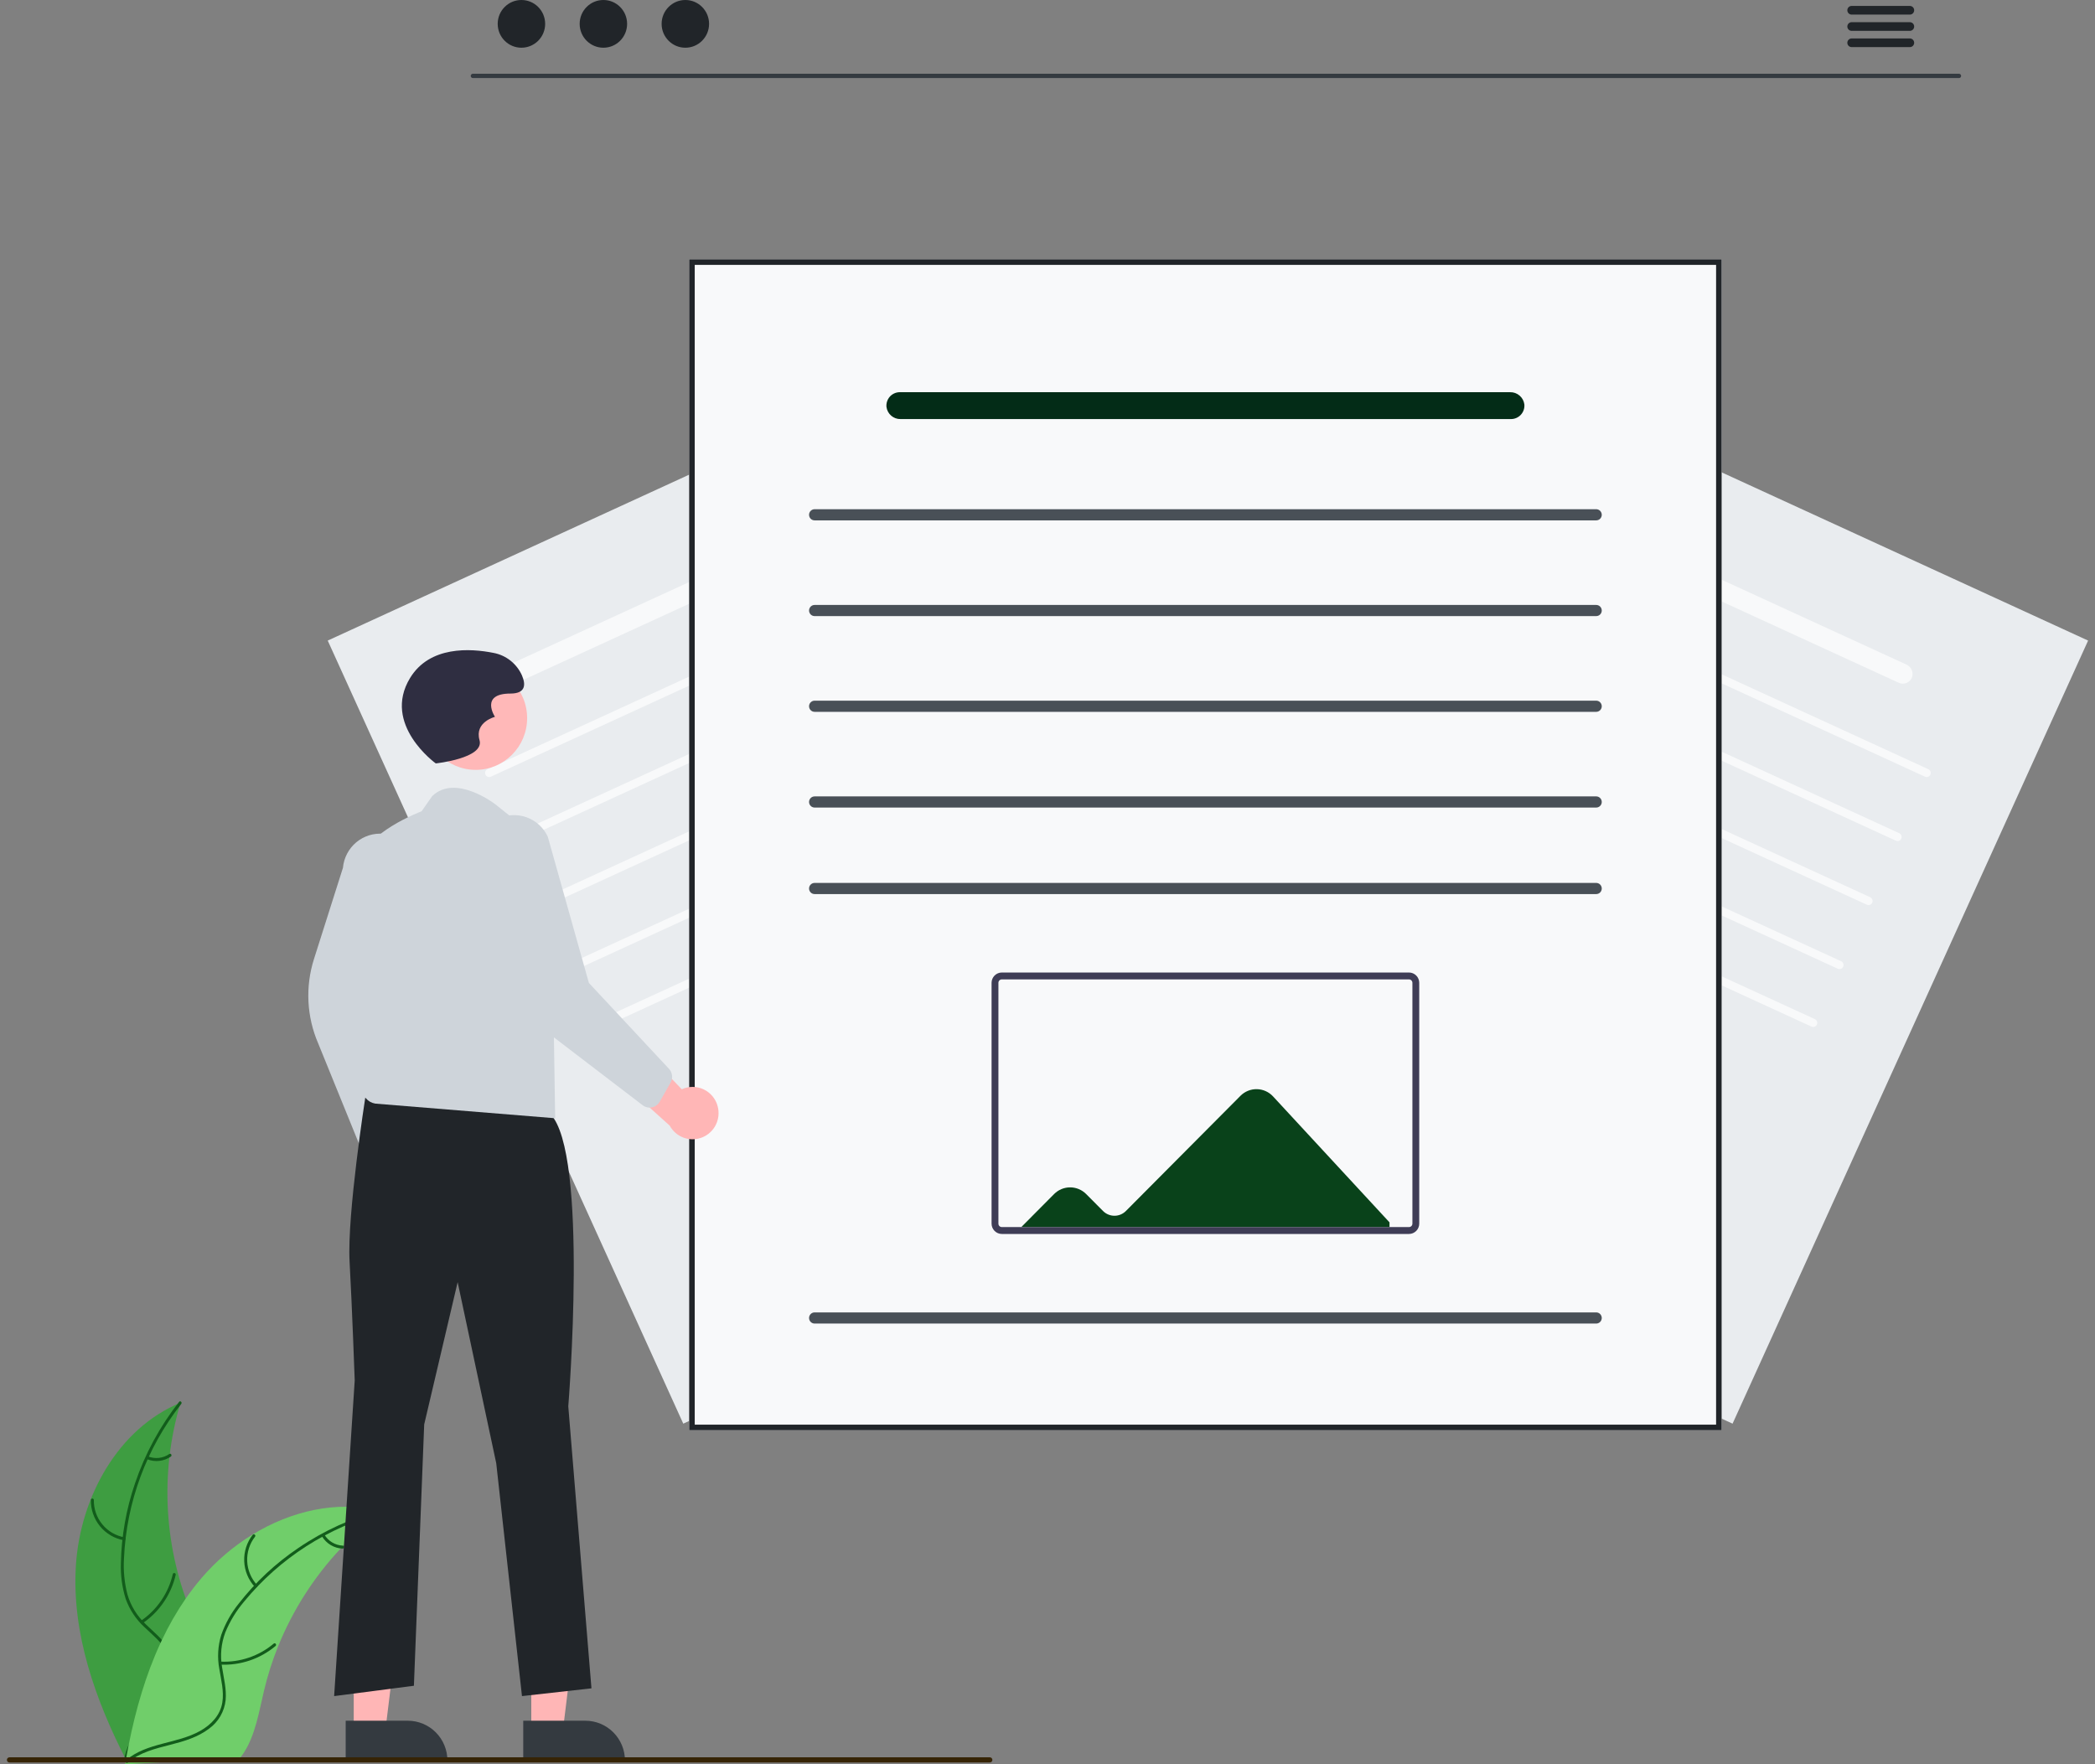 <svg width="152" height="128" viewBox="0 0 152 128" fill="none" xmlns="http://www.w3.org/2000/svg">
<rect x="0" y="0" width="152" height="128" fill="#808080" stroke="none"/>
<g clip-path="url(#clip0_993_8981)">
<path d="M125.704 103.291L75.608 80.296L101.403 23.48L151.5 46.476L125.704 103.291Z" fill="#E9ECEF"/>
<path d="M133.336 70.284L95.411 52.875C95.34 52.842 95.284 52.782 95.257 52.708C95.23 52.634 95.232 52.553 95.265 52.481C95.298 52.409 95.357 52.353 95.431 52.325C95.504 52.298 95.586 52.301 95.657 52.334L133.582 69.742C133.653 69.775 133.709 69.835 133.736 69.909C133.764 69.983 133.761 70.064 133.728 70.136C133.696 70.208 133.636 70.264 133.562 70.292C133.489 70.319 133.407 70.316 133.336 70.284V70.284Z" fill="#F8F9FA"/>
<path d="M135.445 65.639L97.52 48.231C97.485 48.214 97.453 48.191 97.427 48.163C97.4 48.134 97.379 48.1 97.366 48.064C97.352 48.027 97.346 47.988 97.347 47.949C97.349 47.91 97.358 47.872 97.374 47.836C97.39 47.801 97.413 47.769 97.442 47.742C97.47 47.715 97.503 47.695 97.54 47.681C97.576 47.667 97.615 47.661 97.654 47.662C97.693 47.664 97.731 47.673 97.766 47.689L135.691 65.097C135.726 65.114 135.758 65.137 135.784 65.165C135.811 65.194 135.831 65.228 135.845 65.264C135.859 65.301 135.865 65.34 135.864 65.379C135.862 65.418 135.853 65.456 135.837 65.492C135.821 65.527 135.798 65.559 135.769 65.586C135.741 65.613 135.708 65.633 135.671 65.647C135.635 65.661 135.596 65.667 135.557 65.666C135.518 65.664 135.48 65.655 135.445 65.639V65.639Z" fill="#F8F9FA"/>
<path d="M137.554 60.994L99.629 43.586C99.594 43.57 99.562 43.547 99.535 43.518C99.509 43.49 99.488 43.456 99.475 43.419C99.461 43.383 99.455 43.344 99.456 43.305C99.458 43.266 99.467 43.227 99.483 43.192C99.499 43.156 99.522 43.124 99.55 43.097C99.579 43.071 99.612 43.05 99.649 43.036C99.685 43.023 99.724 43.016 99.763 43.018C99.802 43.019 99.84 43.028 99.875 43.044L137.8 60.453C137.871 60.486 137.926 60.546 137.954 60.62C137.981 60.694 137.978 60.775 137.945 60.847C137.913 60.919 137.853 60.975 137.78 61.002C137.706 61.03 137.625 61.027 137.554 60.994V60.994Z" fill="#F8F9FA"/>
<path d="M139.663 56.35L101.738 38.942C101.703 38.925 101.671 38.902 101.644 38.874C101.618 38.845 101.597 38.812 101.584 38.775C101.57 38.738 101.564 38.699 101.565 38.66C101.567 38.621 101.576 38.583 101.592 38.547C101.608 38.512 101.631 38.48 101.659 38.453C101.688 38.426 101.721 38.406 101.758 38.392C101.794 38.378 101.833 38.372 101.872 38.373C101.91 38.375 101.949 38.384 101.984 38.4L139.908 55.808C139.944 55.825 139.976 55.848 140.002 55.876C140.029 55.905 140.049 55.938 140.063 55.975C140.076 56.012 140.083 56.051 140.081 56.09C140.08 56.129 140.071 56.167 140.055 56.203C140.039 56.238 140.016 56.27 139.987 56.297C139.959 56.324 139.925 56.344 139.889 56.358C139.853 56.372 139.814 56.378 139.775 56.377C139.736 56.375 139.698 56.366 139.663 56.35V56.35Z" fill="#F8F9FA"/>
<path d="M131.43 74.483L93.506 57.074C93.47 57.058 93.438 57.035 93.412 57.007C93.385 56.978 93.365 56.944 93.351 56.908C93.338 56.871 93.331 56.832 93.333 56.793C93.334 56.754 93.343 56.715 93.359 56.68C93.375 56.644 93.398 56.612 93.427 56.586C93.455 56.559 93.489 56.538 93.525 56.525C93.561 56.511 93.6 56.505 93.639 56.506C93.678 56.507 93.716 56.517 93.752 56.533L131.676 73.941C131.747 73.974 131.803 74.034 131.83 74.108C131.858 74.182 131.855 74.264 131.822 74.335C131.79 74.407 131.73 74.463 131.657 74.491C131.583 74.518 131.502 74.516 131.43 74.483V74.483Z" fill="#F8F9FA"/>
<path d="M137.763 49.537L108.139 35.939C107.973 35.867 107.838 35.736 107.761 35.57C107.685 35.405 107.671 35.217 107.723 35.042C107.755 34.947 107.806 34.86 107.874 34.786C107.941 34.712 108.023 34.654 108.115 34.614C108.206 34.574 108.305 34.554 108.405 34.555C108.505 34.556 108.603 34.578 108.694 34.619L138.309 48.213C138.478 48.286 138.615 48.419 138.693 48.587C138.771 48.755 138.785 48.946 138.731 49.124C138.698 49.218 138.646 49.303 138.578 49.376C138.511 49.449 138.429 49.506 138.338 49.545C138.247 49.584 138.148 49.603 138.05 49.602C137.951 49.601 137.853 49.579 137.763 49.537V49.537Z" fill="#F8F9FA"/>
<path d="M23.778 46.476L73.875 23.48L99.67 80.296L49.574 103.291L23.778 46.476Z" fill="#E9ECEF"/>
<path d="M41.942 70.284L79.867 52.875C79.902 52.859 79.934 52.836 79.96 52.807C79.987 52.779 80.007 52.745 80.021 52.708C80.035 52.672 80.041 52.633 80.04 52.594C80.038 52.555 80.029 52.516 80.013 52.481C79.997 52.445 79.974 52.413 79.945 52.386C79.917 52.36 79.884 52.339 79.847 52.325C79.811 52.312 79.772 52.305 79.733 52.307C79.694 52.308 79.656 52.317 79.621 52.334L41.696 69.742C41.661 69.758 41.629 69.781 41.603 69.81C41.576 69.838 41.556 69.872 41.542 69.909C41.528 69.945 41.522 69.984 41.523 70.023C41.525 70.062 41.534 70.101 41.55 70.136C41.566 70.172 41.589 70.204 41.617 70.231C41.646 70.257 41.679 70.278 41.716 70.292C41.752 70.305 41.791 70.312 41.83 70.31C41.869 70.309 41.907 70.3 41.942 70.284V70.284Z" fill="#F8F9FA"/>
<path d="M39.833 65.639L77.758 48.231C77.829 48.198 77.885 48.138 77.912 48.064C77.94 47.99 77.937 47.908 77.904 47.836C77.872 47.764 77.812 47.709 77.738 47.681C77.665 47.653 77.583 47.656 77.512 47.689L39.587 65.097C39.552 65.114 39.52 65.137 39.494 65.165C39.467 65.194 39.447 65.228 39.433 65.264C39.419 65.301 39.413 65.34 39.414 65.379C39.416 65.418 39.425 65.456 39.441 65.492C39.457 65.527 39.48 65.559 39.509 65.586C39.537 65.613 39.571 65.633 39.607 65.647C39.643 65.661 39.682 65.667 39.721 65.666C39.76 65.664 39.798 65.655 39.833 65.639H39.833Z" fill="#F8F9FA"/>
<path d="M37.725 60.995L75.649 43.586C75.721 43.553 75.776 43.493 75.803 43.419C75.831 43.345 75.828 43.264 75.796 43.192C75.763 43.12 75.703 43.064 75.63 43.036C75.556 43.009 75.475 43.012 75.403 43.044L37.479 60.453C37.407 60.486 37.352 60.546 37.325 60.62C37.297 60.694 37.3 60.775 37.333 60.847C37.365 60.919 37.425 60.975 37.498 61.002C37.572 61.03 37.653 61.027 37.725 60.995V60.995Z" fill="#F8F9FA"/>
<path d="M35.616 56.35L73.54 38.942C73.575 38.925 73.607 38.902 73.634 38.874C73.66 38.845 73.681 38.812 73.695 38.775C73.708 38.738 73.714 38.699 73.713 38.66C73.712 38.621 73.703 38.583 73.686 38.547C73.67 38.512 73.647 38.48 73.619 38.453C73.59 38.426 73.557 38.406 73.521 38.392C73.484 38.378 73.445 38.372 73.406 38.373C73.368 38.375 73.329 38.384 73.294 38.4L35.37 55.808C35.298 55.841 35.243 55.901 35.215 55.975C35.188 56.049 35.191 56.131 35.223 56.203C35.256 56.275 35.316 56.33 35.389 56.358C35.463 56.386 35.544 56.383 35.616 56.35H35.616Z" fill="#F8F9FA"/>
<path d="M43.848 74.483L81.772 57.074C81.844 57.042 81.899 56.982 81.927 56.908C81.954 56.834 81.951 56.752 81.919 56.68C81.886 56.608 81.827 56.552 81.753 56.525C81.679 56.497 81.598 56.5 81.526 56.533L43.602 73.941C43.567 73.957 43.535 73.98 43.508 74.009C43.482 74.038 43.461 74.071 43.448 74.108C43.434 74.144 43.428 74.183 43.429 74.222C43.431 74.262 43.44 74.3 43.456 74.335C43.472 74.371 43.495 74.403 43.523 74.43C43.552 74.456 43.585 74.477 43.621 74.491C43.658 74.504 43.697 74.511 43.736 74.509C43.774 74.508 43.813 74.499 43.848 74.483H43.848Z" fill="#F8F9FA"/>
<path d="M37.515 49.537L67.139 35.939C67.306 35.867 67.44 35.736 67.517 35.57C67.594 35.405 67.607 35.217 67.555 35.042C67.523 34.947 67.472 34.86 67.404 34.786C67.337 34.712 67.255 34.654 67.163 34.614C67.072 34.574 66.973 34.554 66.873 34.555C66.773 34.556 66.675 34.578 66.584 34.619L36.969 48.213C36.8 48.286 36.663 48.419 36.585 48.587C36.507 48.755 36.494 48.946 36.547 49.124C36.58 49.218 36.632 49.303 36.7 49.376C36.768 49.449 36.85 49.506 36.941 49.545C37.032 49.584 37.13 49.603 37.229 49.602C37.328 49.601 37.425 49.579 37.515 49.537V49.537Z" fill="#F8F9FA"/>
<path d="M5.508 113.562C5.824 108.636 8.554 103.638 13.099 101.77C11.566 106.912 11.893 112.434 14.02 117.358C14.847 119.254 15.963 121.276 15.408 123.27C15.062 124.511 14.097 125.502 12.991 126.151C11.884 126.801 10.634 127.153 9.4 127.5L9.166 127.719C6.916 123.331 5.192 118.489 5.508 113.562Z" fill="#3E9D41"/>
<path d="M13.15 101.86C10.628 105.064 9.175 108.986 8.996 113.068C8.942 113.946 9.026 114.827 9.245 115.679C9.485 116.502 9.94 117.245 10.562 117.832C11.131 118.39 11.778 118.895 12.202 119.583C12.414 119.938 12.549 120.335 12.598 120.746C12.647 121.158 12.609 121.575 12.486 121.97C12.206 122.964 11.587 123.797 10.954 124.591C10.252 125.472 9.508 126.376 9.253 127.504C9.222 127.641 9.013 127.585 9.044 127.448C9.487 125.486 11.284 124.279 12.07 122.489C12.437 121.653 12.555 120.702 12.116 119.869C11.732 119.141 11.066 118.619 10.485 118.059C9.869 117.496 9.4 116.79 9.119 116.003C8.858 115.165 8.74 114.288 8.771 113.411C8.81 111.434 9.158 109.476 9.801 107.607C10.524 105.471 11.605 103.475 12.998 101.705C13.084 101.596 13.236 101.751 13.15 101.86V101.86Z" fill="#125D1B"/>
<path d="M8.977 111.749C8.3 111.626 7.688 111.265 7.252 110.73C6.815 110.196 6.581 109.522 6.593 108.831C6.593 108.802 6.605 108.776 6.625 108.756C6.645 108.736 6.672 108.725 6.7 108.725C6.728 108.724 6.755 108.735 6.775 108.754C6.796 108.774 6.808 108.8 6.809 108.829C6.797 109.473 7.015 110.1 7.423 110.597C7.83 111.094 8.401 111.428 9.032 111.539C9.17 111.563 9.113 111.773 8.977 111.749L8.977 111.749Z" fill="#125D1B"/>
<path d="M10.236 117.586C11.399 116.791 12.221 115.583 12.538 114.206C12.569 114.069 12.778 114.125 12.747 114.261C12.415 115.695 11.557 116.949 10.345 117.774C10.229 117.853 10.121 117.664 10.236 117.586V117.586Z" fill="#125D1B"/>
<path d="M10.737 105.664C10.989 105.767 11.262 105.804 11.533 105.774C11.803 105.744 12.062 105.647 12.285 105.492C12.4 105.412 12.508 105.601 12.394 105.68C12.146 105.851 11.86 105.958 11.562 105.991C11.263 106.025 10.961 105.985 10.681 105.874C10.654 105.866 10.631 105.848 10.617 105.823C10.602 105.798 10.598 105.769 10.604 105.741C10.612 105.713 10.63 105.69 10.655 105.675C10.68 105.661 10.709 105.657 10.737 105.664V105.664Z" fill="#125D1B"/>
<path d="M27.752 109.661C27.682 109.713 27.612 109.765 27.542 109.819C26.603 110.523 25.723 111.303 24.91 112.15C24.846 112.215 24.782 112.281 24.72 112.348C22.783 114.41 21.243 116.817 20.179 119.445C19.757 120.491 19.415 121.568 19.155 122.666C18.796 124.183 18.527 125.857 17.715 127.128C17.631 127.262 17.54 127.39 17.441 127.513L9.451 127.989C9.432 127.981 9.413 127.975 9.394 127.967L9.076 128.001C9.086 127.943 9.097 127.884 9.106 127.826C9.112 127.793 9.119 127.759 9.124 127.726C9.128 127.703 9.132 127.681 9.135 127.661C9.136 127.653 9.138 127.646 9.139 127.64C9.142 127.62 9.146 127.601 9.149 127.582C9.209 127.25 9.273 126.917 9.338 126.583C9.338 126.581 9.338 126.581 9.34 126.58C9.847 124.042 10.569 121.525 11.649 119.198C11.681 119.128 11.713 119.056 11.749 118.986C12.242 117.94 12.818 116.936 13.473 115.984C13.834 115.464 14.22 114.962 14.63 114.482C15.694 113.242 16.945 112.178 18.337 111.328C21.114 109.636 24.397 108.855 27.515 109.602C27.595 109.621 27.673 109.64 27.752 109.661Z" fill="#70CE6A"/>
<path d="M27.74 109.764C23.808 110.796 20.299 113.048 17.712 116.199C17.144 116.868 16.683 117.622 16.348 118.435C16.047 119.237 15.965 120.106 16.11 120.95C16.23 121.741 16.444 122.535 16.371 123.342C16.328 123.754 16.198 124.152 15.991 124.51C15.784 124.868 15.503 125.178 15.168 125.42C14.35 126.044 13.357 126.334 12.376 126.585C11.287 126.863 10.152 127.135 9.274 127.881C9.167 127.972 9.034 127.8 9.14 127.71C10.668 126.411 12.826 126.536 14.526 125.582C15.319 125.137 15.983 124.448 16.131 123.518C16.261 122.704 16.041 121.884 15.912 121.085C15.758 120.263 15.807 119.415 16.053 118.616C16.346 117.789 16.777 117.018 17.328 116.336C18.542 114.782 19.992 113.428 21.625 112.326C23.481 111.058 25.54 110.119 27.711 109.549C27.845 109.514 27.874 109.729 27.74 109.764V109.764Z" fill="#125D1B"/>
<path d="M18.486 115.134C18.019 114.626 17.747 113.967 17.719 113.276C17.69 112.585 17.907 111.906 18.33 111.36C18.416 111.25 18.59 111.379 18.504 111.49C18.109 111.997 17.907 112.629 17.935 113.273C17.963 113.917 18.219 114.529 18.657 115C18.752 115.102 18.581 115.236 18.486 115.134H18.486Z" fill="#125D1B"/>
<path d="M15.997 120.556C17.402 120.625 18.781 120.158 19.859 119.25C19.966 119.16 20.099 119.331 19.993 119.421C18.869 120.364 17.433 120.847 15.971 120.772C15.832 120.765 15.858 120.549 15.997 120.556V120.556Z" fill="#125D1B"/>
<path d="M23.535 111.34C23.675 111.575 23.87 111.771 24.104 111.91C24.338 112.05 24.603 112.129 24.874 112.14C25.014 112.146 24.987 112.362 24.849 112.356C24.548 112.342 24.256 112.255 23.997 112.101C23.739 111.947 23.522 111.732 23.365 111.475C23.348 111.451 23.34 111.423 23.344 111.395C23.347 111.366 23.361 111.34 23.383 111.322C23.406 111.304 23.434 111.296 23.463 111.3C23.491 111.303 23.517 111.318 23.535 111.34V111.34Z" fill="#125D1B"/>
<path d="M124.911 103.768H50.002V18.812H124.911V103.768Z" fill="#F8F9FA"/>
<path d="M124.911 103.768H50.002V18.812H124.911V103.768ZM50.405 103.363H124.509V19.218H50.405L50.405 103.363Z" fill="#212529"/>
<path d="M115.811 58.591H59.103C59.05 58.591 58.997 58.581 58.949 58.56C58.9 58.54 58.855 58.51 58.818 58.472C58.781 58.435 58.751 58.39 58.731 58.341C58.71 58.292 58.7 58.239 58.7 58.186C58.7 58.133 58.71 58.08 58.731 58.031C58.751 57.982 58.781 57.938 58.818 57.9C58.855 57.862 58.9 57.832 58.949 57.812C58.997 57.792 59.05 57.781 59.103 57.781H115.811C115.918 57.781 116.02 57.824 116.096 57.9C116.171 57.976 116.214 58.079 116.214 58.186C116.214 58.294 116.171 58.397 116.096 58.472C116.02 58.548 115.918 58.591 115.811 58.591V58.591Z" fill="#495057"/>
<path d="M115.811 51.646H59.103C58.996 51.646 58.893 51.603 58.818 51.527C58.742 51.451 58.7 51.348 58.7 51.241C58.7 51.133 58.742 51.031 58.818 50.955C58.893 50.879 58.996 50.836 59.103 50.836H115.811C115.918 50.836 116.02 50.879 116.096 50.955C116.171 51.031 116.214 51.133 116.214 51.241C116.214 51.348 116.171 51.451 116.096 51.527C116.02 51.603 115.918 51.646 115.811 51.646V51.646Z" fill="#495057"/>
<path d="M115.811 44.7H59.103C59.05 44.7 58.997 44.69 58.949 44.67C58.9 44.649 58.855 44.62 58.818 44.582C58.781 44.544 58.751 44.5 58.731 44.45C58.71 44.401 58.7 44.349 58.7 44.296C58.7 44.242 58.71 44.19 58.731 44.141C58.751 44.092 58.781 44.047 58.818 44.009C58.855 43.972 58.9 43.942 58.949 43.922C58.997 43.901 59.05 43.891 59.103 43.891H115.811C115.918 43.891 116.02 43.933 116.096 44.009C116.171 44.085 116.214 44.188 116.214 44.296C116.214 44.403 116.171 44.506 116.096 44.582C116.02 44.658 115.918 44.7 115.811 44.7V44.7Z" fill="#495057"/>
<path d="M115.811 37.755H59.103C58.996 37.755 58.893 37.713 58.818 37.637C58.742 37.561 58.7 37.458 58.7 37.35C58.7 37.243 58.742 37.14 58.818 37.064C58.893 36.988 58.996 36.945 59.103 36.945H115.811C115.918 36.945 116.02 36.988 116.096 37.064C116.171 37.14 116.214 37.243 116.214 37.35C116.214 37.458 116.171 37.561 116.096 37.637C116.02 37.713 115.918 37.755 115.811 37.755V37.755Z" fill="#495057"/>
<path d="M115.811 64.868H59.103C58.996 64.868 58.893 64.826 58.818 64.75C58.742 64.674 58.7 64.571 58.7 64.463C58.7 64.356 58.742 64.253 58.818 64.177C58.893 64.101 58.996 64.059 59.103 64.059H115.811C115.918 64.059 116.02 64.101 116.096 64.177C116.171 64.253 116.214 64.356 116.214 64.463C116.214 64.571 116.171 64.674 116.096 64.75C116.02 64.826 115.918 64.868 115.811 64.868V64.868Z" fill="#495057"/>
<path d="M115.811 96.029H59.103C58.996 96.029 58.893 95.986 58.818 95.91C58.742 95.834 58.7 95.731 58.7 95.624C58.7 95.516 58.742 95.413 58.818 95.337C58.893 95.261 58.996 95.219 59.103 95.219H115.811C115.918 95.219 116.02 95.261 116.096 95.337C116.171 95.413 116.214 95.516 116.214 95.624C116.214 95.731 116.171 95.834 116.096 95.91C116.02 95.986 115.918 96.029 115.811 96.029V96.029Z" fill="#495057"/>
<path d="M102.227 89.528H72.687C72.489 89.528 72.3 89.449 72.16 89.308C72.021 89.168 71.942 88.978 71.942 88.779V71.307C71.942 71.109 72.021 70.918 72.16 70.778C72.3 70.638 72.489 70.559 72.687 70.559H102.227C102.424 70.559 102.613 70.638 102.753 70.778C102.892 70.918 102.971 71.109 102.971 71.307V88.779C102.971 88.978 102.892 89.168 102.753 89.308C102.613 89.449 102.424 89.528 102.227 89.528V89.528Z" fill="#F8F9FA"/>
<path d="M92.362 79.546C92.211 79.384 92.03 79.254 91.829 79.164C91.628 79.074 91.411 79.026 91.19 79.022C90.97 79.018 90.751 79.058 90.547 79.141C90.343 79.224 90.157 79.347 90.001 79.504L81.688 87.862C81.468 88.083 81.171 88.207 80.861 88.207C80.55 88.208 80.252 88.085 80.032 87.865L78.801 86.629C78.649 86.476 78.468 86.355 78.269 86.272C78.07 86.189 77.857 86.147 77.642 86.147C77.426 86.147 77.213 86.189 77.014 86.272C76.815 86.355 76.635 86.476 76.482 86.629L74.099 89.028H100.814V88.686L92.362 79.546Z" fill="#09421A"/>
<path d="M102.227 89.528H72.687C72.489 89.528 72.3 89.449 72.16 89.308C72.021 89.168 71.942 88.978 71.942 88.779V71.307C71.942 71.109 72.021 70.918 72.16 70.778C72.3 70.638 72.489 70.559 72.687 70.559H102.227C102.424 70.559 102.613 70.638 102.753 70.778C102.892 70.918 102.971 71.109 102.971 71.307V88.779C102.971 88.978 102.892 89.168 102.753 89.308C102.613 89.449 102.424 89.528 102.227 89.528V89.528ZM72.687 71.058C72.621 71.058 72.558 71.084 72.511 71.131C72.465 71.178 72.439 71.241 72.439 71.307V88.779C72.439 88.845 72.465 88.909 72.511 88.956C72.558 89.002 72.621 89.029 72.687 89.029H102.227C102.292 89.029 102.355 89.002 102.402 88.956C102.448 88.909 102.475 88.845 102.475 88.779V71.307C102.475 71.241 102.448 71.178 102.402 71.131C102.355 71.084 102.292 71.058 102.227 71.058L72.687 71.058Z" fill="#3F3D56"/>
<path d="M31.012 86.608C31.087 86.342 31.103 86.063 31.059 85.791C31.015 85.519 30.912 85.259 30.758 85.031C30.604 84.803 30.401 84.611 30.166 84.47C29.93 84.329 29.666 84.242 29.393 84.214L27.845 77.689L25.473 80.231L27.306 86.038C27.291 86.502 27.445 86.956 27.74 87.314C28.035 87.671 28.45 87.907 28.907 87.978C29.364 88.048 29.83 87.947 30.218 87.695C30.606 87.442 30.889 87.055 31.012 86.608Z" fill="#FFB6B6"/>
<path d="M26.874 84.24C26.762 84.202 26.66 84.142 26.572 84.062C26.485 83.981 26.416 83.884 26.369 83.775L23.087 75.704C22.25 73.769 22.141 71.594 22.779 69.584L24.882 62.961C24.914 62.605 25.016 62.258 25.181 61.942C25.346 61.625 25.572 61.344 25.845 61.115C26.118 60.886 26.434 60.714 26.773 60.607C27.113 60.501 27.47 60.463 27.824 60.496C28.178 60.528 28.523 60.631 28.837 60.797C29.152 60.964 29.431 61.191 29.659 61.466C29.886 61.741 30.057 62.058 30.163 62.4C30.268 62.742 30.305 63.101 30.272 63.457L27.484 74.122L29.351 82.498C29.381 82.669 29.357 82.845 29.283 83.002C29.21 83.159 29.09 83.29 28.941 83.376L27.556 84.172C27.408 84.257 27.237 84.295 27.066 84.28C27.001 84.274 26.936 84.261 26.874 84.24V84.24Z" fill="#CED4DA"/>
<path d="M38.547 125.595H40.835L41.924 116.719H38.546L38.547 125.595Z" fill="#FFB6B6"/>
<path d="M37.963 124.844L42.47 124.844H42.47C43.232 124.844 43.963 125.148 44.501 125.69C45.04 126.231 45.343 126.966 45.343 127.732V127.826L37.963 127.826L37.963 124.844Z" fill="#343A40"/>
<path d="M25.665 125.595H27.954L29.043 116.719H25.665L25.665 125.595Z" fill="#FFB6B6"/>
<path d="M25.081 124.844L29.589 124.844H29.589C30.351 124.844 31.081 125.148 31.62 125.69C32.159 126.231 32.461 126.966 32.461 127.732V127.826L25.081 127.826L25.081 124.844Z" fill="#343A40"/>
<path d="M39.925 80.822L26.502 79.635C26.502 79.635 25.176 88.143 25.363 91.522C25.55 94.901 25.736 100.157 25.736 100.157L24.243 123.058L30.03 122.307L30.777 103.348L33.204 93.023L36.004 106.163L37.871 123.058L42.912 122.494L41.231 102.034C41.231 102.034 42.725 83.638 39.925 80.822Z" fill="#212529"/>
<path d="M34.511 55.856C36.573 55.856 38.245 54.175 38.245 52.102C38.245 50.029 36.573 48.348 34.511 48.348C32.449 48.348 30.777 50.029 30.777 52.102C30.777 54.175 32.449 55.856 34.511 55.856Z" fill="#FFB8B8"/>
<path d="M38.6 60.485L35.933 58.351C35.933 58.351 33.045 56.11 31.351 57.767L30.59 58.86C30.59 58.86 26.278 60.485 26.278 62.55L26.483 73.877C26.483 73.877 24.99 79.696 27.23 80.071L40.28 81.133L40.111 70.31L38.6 60.485Z" fill="#CED4DA"/>
<path d="M31.617 55.388C31.617 55.388 27.697 52.572 29.75 49.194C31.175 46.849 34.127 47.035 35.802 47.369C36.253 47.452 36.677 47.645 37.037 47.93C37.398 48.215 37.684 48.585 37.871 49.006C38.151 49.663 38.151 50.32 37.031 50.32C34.791 50.32 35.911 52.009 35.911 52.009C35.911 52.009 34.417 52.385 34.791 53.699C35.164 55.013 31.617 55.388 31.617 55.388Z" fill="#2F2E41"/>
<path d="M52.07 80.267C52.001 80 51.874 79.752 51.698 79.54C51.523 79.328 51.304 79.156 51.055 79.039C50.807 78.921 50.536 78.859 50.262 78.858C49.987 78.857 49.716 78.916 49.467 79.032L44.839 74.201L44.078 77.602L48.59 81.668C48.811 82.076 49.173 82.388 49.608 82.546C50.043 82.703 50.52 82.695 50.949 82.522C51.378 82.349 51.729 82.025 51.936 81.609C52.142 81.193 52.19 80.716 52.07 80.267H52.07Z" fill="#FFB6B6"/>
<path d="M47.311 80.341C47.196 80.366 47.076 80.367 46.961 80.342C46.845 80.317 46.736 80.269 46.641 80.199L39.738 74.921C38.039 73.682 36.847 71.864 36.382 69.806L34.849 63.027C34.697 62.704 34.609 62.353 34.591 61.996C34.573 61.639 34.626 61.281 34.745 60.944C34.865 60.607 35.05 60.297 35.289 60.032C35.528 59.767 35.816 59.552 36.138 59.399C36.46 59.247 36.808 59.159 37.164 59.142C37.519 59.125 37.874 59.178 38.209 59.299C38.544 59.42 38.852 59.606 39.115 59.847C39.378 60.088 39.592 60.378 39.743 60.702L42.726 71.314L48.565 77.576C48.677 77.709 48.745 77.872 48.761 78.045C48.777 78.218 48.74 78.392 48.655 78.543L47.864 79.935C47.779 80.084 47.651 80.204 47.496 80.278C47.437 80.306 47.375 80.328 47.311 80.341Z" fill="#CED4DA"/>
<path d="M142.131 5.664H34.309C34.268 5.664 34.228 5.648 34.199 5.618C34.169 5.589 34.153 5.549 34.153 5.507C34.153 5.465 34.169 5.425 34.199 5.396C34.228 5.366 34.268 5.35 34.309 5.35H142.131C142.173 5.35 142.212 5.366 142.241 5.396C142.271 5.425 142.287 5.465 142.287 5.507C142.287 5.549 142.271 5.589 142.241 5.618C142.212 5.648 142.173 5.664 142.131 5.664V5.664Z" fill="#343A40"/>
<path d="M37.831 3.462C38.782 3.462 39.553 2.687 39.553 1.731C39.553 0.775 38.782 0 37.831 0C36.881 0 36.11 0.775 36.11 1.731C36.11 2.687 36.881 3.462 37.831 3.462Z" fill="#212529"/>
<path d="M43.778 3.462C44.729 3.462 45.499 2.687 45.499 1.731C45.499 0.775 44.729 0 43.778 0C42.827 0 42.057 0.775 42.057 1.731C42.057 2.687 42.827 3.462 43.778 3.462Z" fill="#212529"/>
<path d="M49.725 3.462C50.675 3.462 51.446 2.687 51.446 1.731C51.446 0.775 50.675 0 49.725 0C48.774 0 48.003 0.775 48.003 1.731C48.003 2.687 48.774 3.462 49.725 3.462Z" fill="#212529"/>
<path d="M138.568 1.059H134.343C134.26 1.059 134.181 1.026 134.122 0.967C134.064 0.908 134.031 0.828 134.031 0.744C134.031 0.661 134.064 0.581 134.122 0.522C134.181 0.463 134.26 0.43 134.343 0.43H138.568C138.651 0.43 138.73 0.463 138.789 0.522C138.847 0.581 138.88 0.661 138.88 0.744C138.88 0.828 138.847 0.908 138.789 0.967C138.73 1.026 138.651 1.059 138.568 1.059V1.059Z" fill="#212529"/>
<path d="M138.568 2.239H134.343C134.26 2.238 134.181 2.205 134.122 2.146C134.064 2.087 134.031 2.007 134.031 1.924C134.031 1.841 134.064 1.761 134.122 1.702C134.181 1.643 134.26 1.61 134.343 1.609H138.568C138.651 1.61 138.73 1.643 138.789 1.702C138.847 1.761 138.88 1.841 138.88 1.924C138.88 2.007 138.847 2.087 138.789 2.146C138.73 2.205 138.651 2.238 138.568 2.239V2.239Z" fill="#212529"/>
<path d="M138.568 3.418H134.343C134.26 3.418 134.181 3.385 134.122 3.326C134.064 3.267 134.031 3.187 134.031 3.104C134.031 3.02 134.064 2.941 134.122 2.882C134.181 2.823 134.26 2.789 134.343 2.789H138.568C138.651 2.789 138.73 2.823 138.789 2.882C138.847 2.941 138.88 3.02 138.88 3.104C138.88 3.187 138.847 3.267 138.789 3.326C138.73 3.385 138.651 3.418 138.568 3.418V3.418Z" fill="#212529"/>
<path d="M71.814 127.873H0.687C0.637 127.873 0.59 127.854 0.555 127.819C0.52 127.783 0.5 127.736 0.5 127.686C0.5 127.636 0.52 127.588 0.555 127.553C0.59 127.518 0.637 127.498 0.687 127.498H71.814C71.864 127.498 71.911 127.518 71.946 127.553C71.981 127.588 72.001 127.636 72.001 127.686C72.001 127.736 71.981 127.783 71.946 127.819C71.911 127.854 71.864 127.873 71.814 127.873Z" fill="#362406"/>
<path d="M109.633 30.404H65.336C65.089 30.409 64.849 30.323 64.661 30.162C64.473 30.001 64.351 29.776 64.317 29.53C64.303 29.394 64.318 29.257 64.36 29.128C64.402 28.998 64.471 28.879 64.561 28.777C64.652 28.676 64.763 28.595 64.887 28.54C65.011 28.484 65.145 28.455 65.281 28.455H109.564C109.815 28.449 110.059 28.536 110.25 28.7C110.441 28.863 110.565 29.092 110.598 29.342C110.61 29.477 110.594 29.613 110.551 29.741C110.508 29.869 110.439 29.987 110.348 30.087C110.257 30.187 110.147 30.266 110.023 30.321C109.9 30.375 109.767 30.404 109.633 30.404V30.404Z" fill="#032C17"/>
</g>
<defs>
<clipPath id="clip0_993_8981">
<rect width="151" height="128" fill="white" transform="translate(0.5)"/>
</clipPath>
</defs>
</svg>

